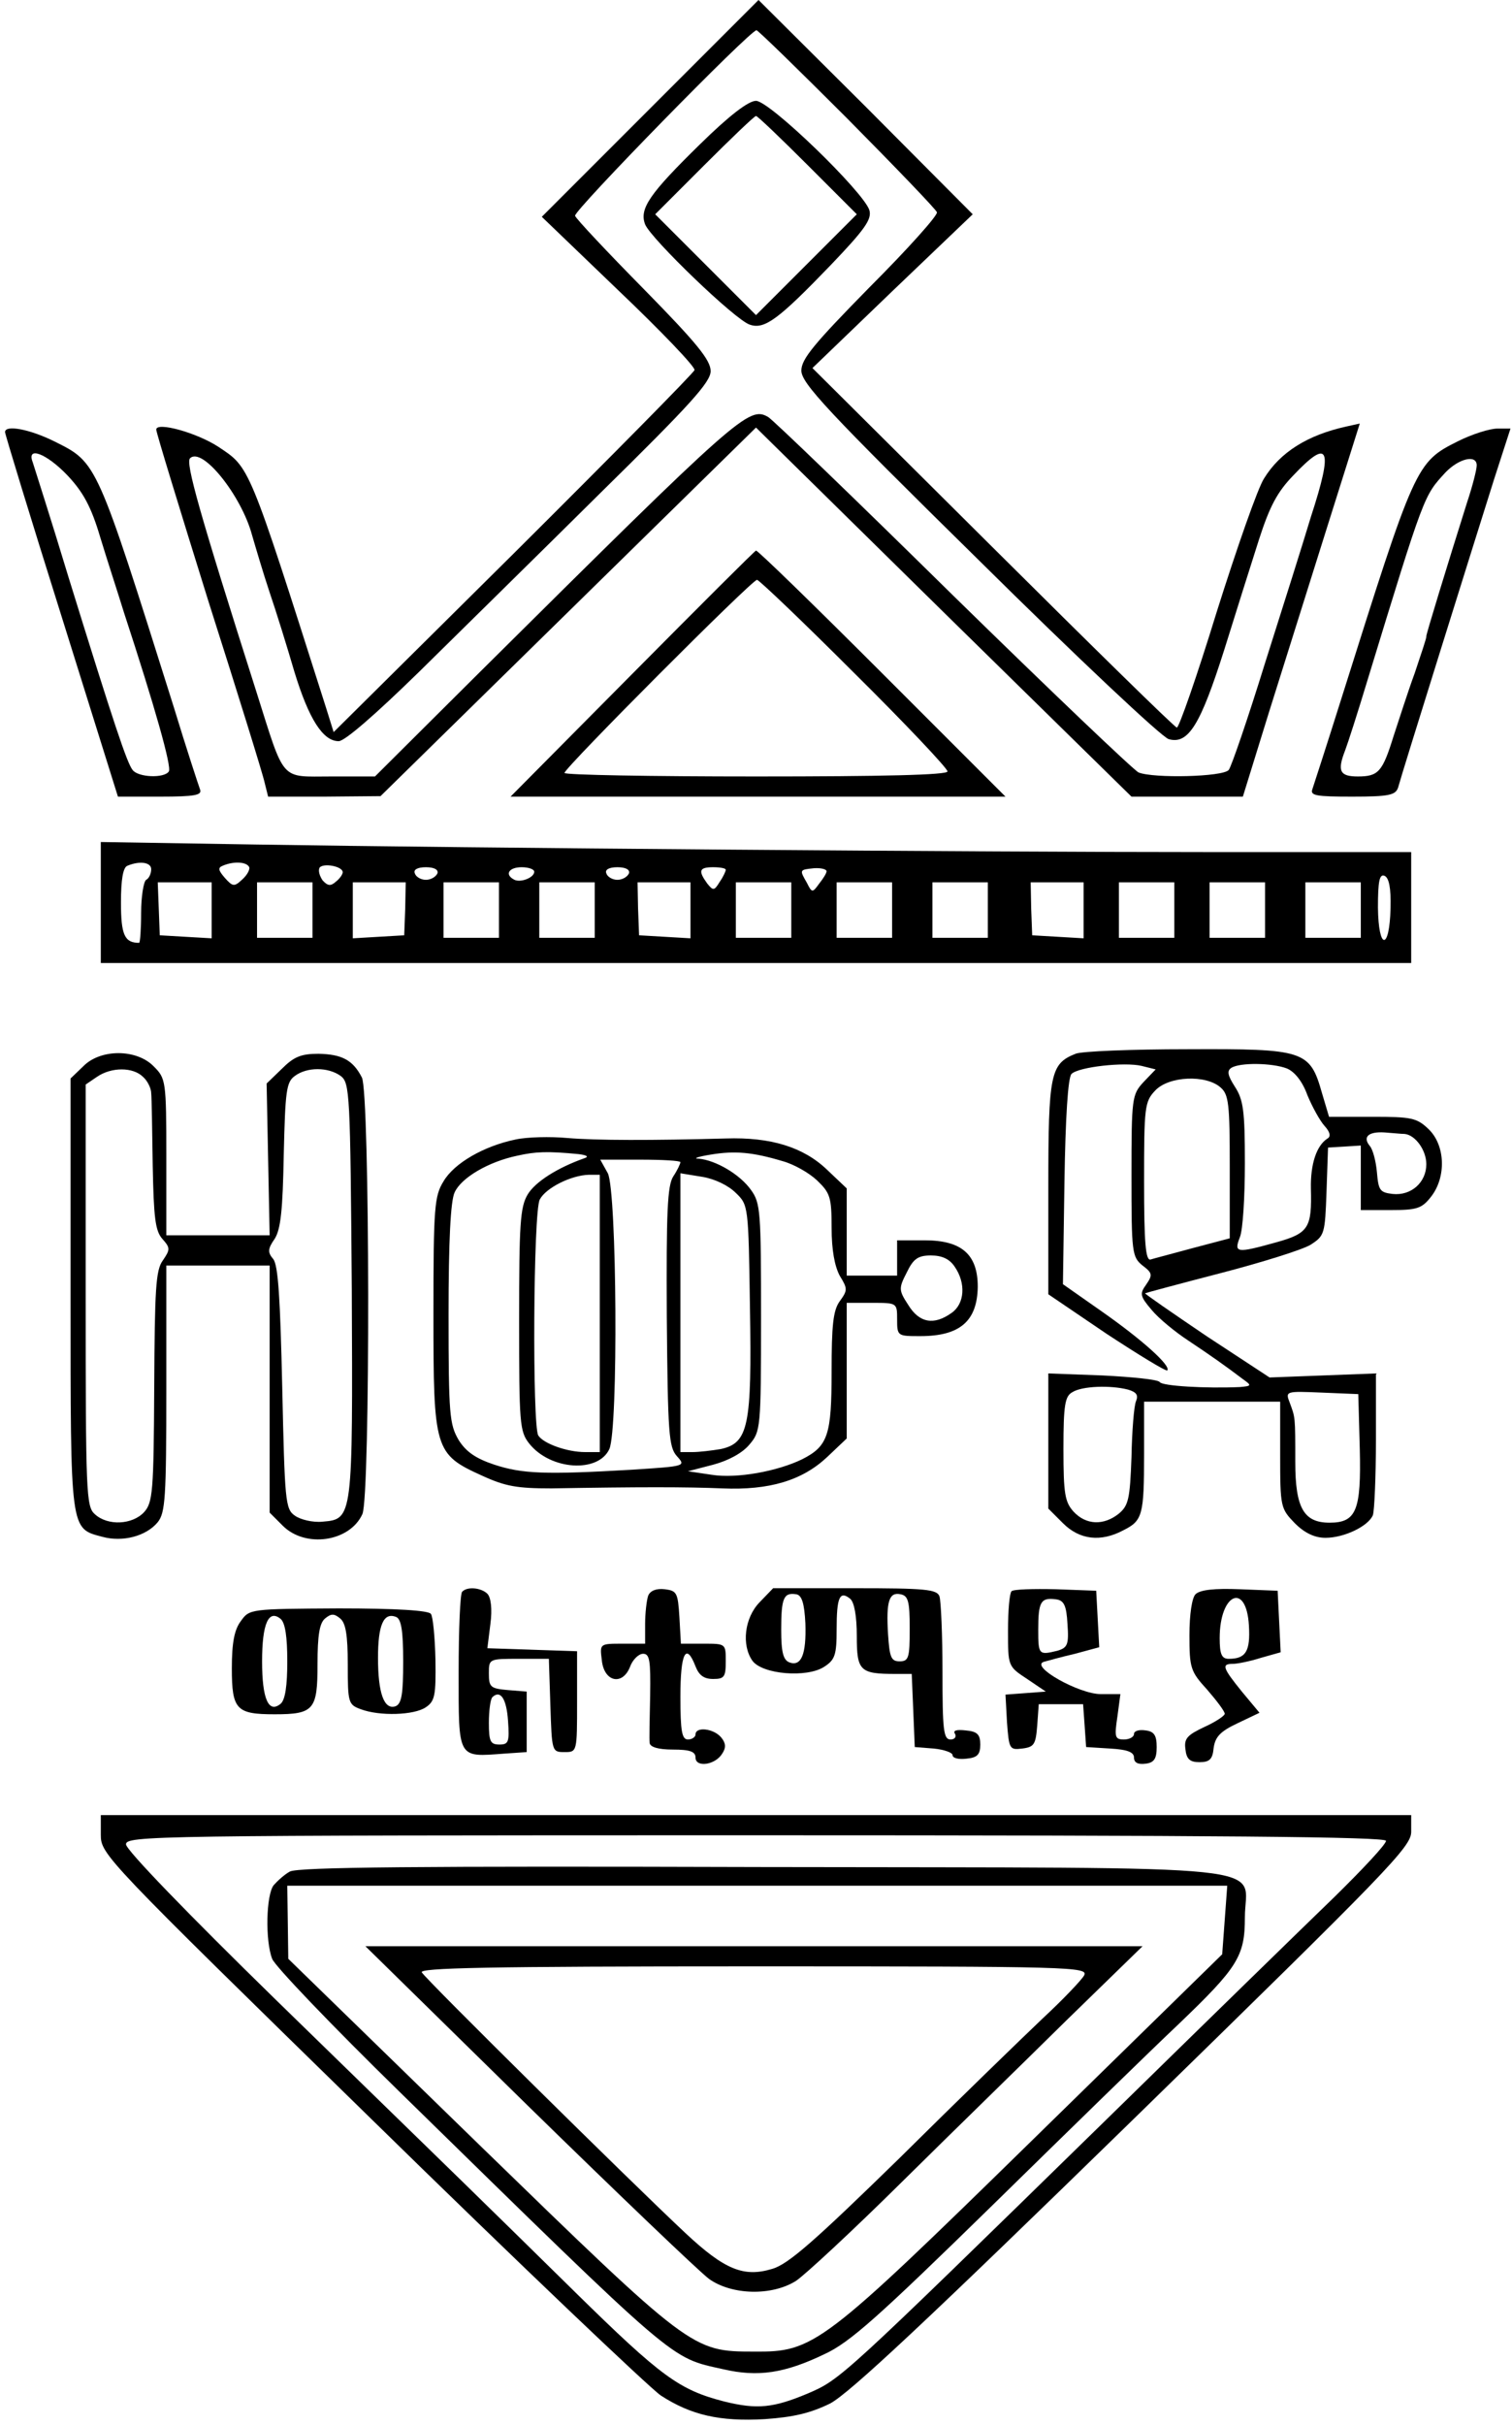 <?xml version="1.0" standalone="no"?>
<!DOCTYPE svg PUBLIC "-//W3C//DTD SVG 20010904//EN"
 "http://www.w3.org/TR/2001/REC-SVG-20010904/DTD/svg10.dtd">
<svg version="1.0" xmlns="http://www.w3.org/2000/svg"
 width="300pt" height="481pt" viewBox="0 0 300 481"
 preserveAspectRatio="xMidYMid meet">
<g transform="translate(0,481) scale(0.1,-0.1)"
fill="#000000" stroke="none">
<path d="M1290 4595 l-215 -215 153 -147 c84 -80 152 -151 150 -157 -2 -6
-164 -170 -360 -365 l-356 -353 -15 48 c-155 487 -151 476 -214 518 -43 28
-123 50 -123 34 0 -6 47 -159 104 -342 58 -182 108 -343 111 -358 l7 -28 112
0 111 1 372 365 373 366 372 -366 373 -366 110 0 111 0 52 168 c29 92 81 258
116 369 l64 203 -27 -6 c-77 -17 -131 -51 -163 -103 -12 -18 -54 -138 -94
-265 -39 -127 -75 -230 -79 -229 -4 0 -168 161 -365 357 l-358 356 159 153
159 152 -212 213 -213 212 -215 -215z m391 -20 c95 -96 176 -180 178 -186 2
-6 -58 -73 -133 -148 -111 -113 -136 -143 -136 -166 0 -25 51 -80 353 -377
193 -191 363 -351 376 -354 39 -11 63 29 110 177 23 74 54 172 69 219 21 65
36 94 68 127 71 75 80 56 35 -82 -15 -50 -56 -180 -91 -290 -34 -110 -67 -206
-72 -212 -11 -14 -150 -17 -179 -5 -9 4 -175 162 -369 352 -193 190 -358 349
-366 353 -38 22 -58 4 -570 -504 l-210 -209 -87 0 c-102 0 -91 -13 -148 167
-114 358 -141 455 -132 464 24 24 102 -74 123 -152 7 -24 22 -75 35 -114 13
-38 35 -109 49 -157 29 -95 57 -138 88 -138 12 0 72 52 160 138 76 75 238 234
358 353 180 177 220 221 220 243 0 22 -28 56 -132 162 -73 74 -135 140 -137
146 -3 10 347 368 360 368 3 0 84 -79 180 -175z"/>
<path d="M1388 4523 c-99 -97 -120 -127 -108 -158 11 -28 180 -191 208 -199
29 -10 57 11 160 118 68 71 82 91 77 109 -11 36 -198 217 -225 217 -15 0 -53
-29 -112 -87z m215 -41 l97 -97 -100 -100 -100 -100 -100 100 -100 100 97 97
c54 54 100 98 103 98 3 0 49 -44 103 -98z"/>
<path d="M10 3953 c0 -4 50 -168 112 -365 l112 -358 84 0 c69 0 83 3 79 14 -3
8 -27 81 -52 163 -154 489 -152 485 -236 527 -50 25 -99 34 -99 19z m124 -86
c31 -33 47 -62 65 -123 13 -43 35 -110 47 -149 61 -186 95 -306 89 -315 -9
-14 -61 -12 -72 3 -11 14 -36 88 -127 382 -35 116 -68 218 -71 228 -13 33 27
18 69 -26z"/>
<path d="M2893 3935 c-84 -42 -85 -46 -232 -512 -28 -89 -54 -169 -57 -178 -5
-13 7 -15 79 -15 73 0 86 3 91 18 8 30 156 502 190 610 l33 102 -26 0 c-15 0
-50 -11 -78 -25z m37 -48 c0 -8 -8 -40 -19 -73 -40 -127 -82 -264 -81 -266 1
-2 -10 -34 -23 -73 -14 -38 -32 -95 -42 -125 -22 -71 -30 -80 -71 -80 -36 0
-41 11 -25 52 5 13 25 75 44 138 114 373 112 366 155 413 27 28 62 36 62 14z"/>
<path d="M1254 3473 l-241 -243 491 0 491 0 -245 245 c-135 135 -247 244 -250
243 -3 -1 -113 -111 -246 -245z m441 2 c102 -101 185 -189 185 -195 0 -7 -127
-10 -380 -10 -209 0 -380 3 -380 7 0 10 372 383 382 383 4 0 91 -83 193 -185z"/>
<path d="M200 3020 l0 -120 1300 0 1300 0 0 110 0 110 -392 0 c-467 0 -1469 8
-1900 15 l-308 5 0 -120z m100 66 c0 -8 -4 -18 -10 -21 -5 -3 -10 -33 -10 -66
0 -32 -2 -59 -4 -59 -29 0 -36 16 -36 80 0 45 4 70 13 73 24 10 47 7 47 -7z
m194 5 c3 -4 -3 -16 -13 -25 -16 -15 -19 -15 -35 3 -13 15 -14 20 -4 24 21 9
46 8 52 -2z m186 -11 c0 -4 -6 -13 -14 -19 -10 -9 -16 -8 -26 3 -6 9 -9 19 -6
25 7 10 46 3 46 -9z m188 -2 c-3 -7 -13 -13 -23 -13 -10 0 -20 6 -22 13 -3 7
5 12 22 12 17 0 25 -5 23 -12z m192 3 c0 -12 -29 -23 -41 -15 -18 10 -9 24 16
24 14 0 25 -4 25 -9z m188 -3 c-3 -7 -13 -13 -23 -13 -10 0 -20 6 -22 13 -3 7
5 12 22 12 17 0 25 -5 23 -12z m192 7 c0 -3 -5 -14 -12 -24 -11 -18 -13 -18
-25 -3 -18 25 -16 32 12 32 14 0 25 -2 25 -5z m200 -3 c0 -4 -7 -15 -15 -25
-13 -18 -14 -18 -24 2 -15 26 -15 26 14 29 14 1 25 -2 25 -6z m1119 -73 c-2
-85 -24 -84 -25 1 0 52 3 67 13 63 9 -4 13 -24 12 -64z m-2339 -5 l0 -55 -52
3 -51 3 -2 53 -2 52 54 0 53 0 0 -56z m200 1 l0 -55 -55 0 -55 0 0 55 0 55 55
0 55 0 0 -55z m184 3 l-2 -53 -51 -3 -51 -3 0 55 0 56 53 0 52 0 -1 -52z m186
-3 l0 -55 -55 0 -55 0 0 55 0 55 55 0 55 0 0 -55z m190 0 l0 -55 -55 0 -55 0
0 55 0 55 55 0 55 0 0 -55z m190 -1 l0 -55 -51 3 -51 3 -2 53 -1 52 52 0 53 0
0 -56z m200 1 l0 -55 -55 0 -55 0 0 55 0 55 55 0 55 0 0 -55z m200 0 l0 -55
-55 0 -55 0 0 55 0 55 55 0 55 0 0 -55z m190 0 l0 -55 -55 0 -55 0 0 55 0 55
55 0 55 0 0 -55z m190 -1 l0 -55 -51 3 -51 3 -2 53 -1 52 52 0 53 0 0 -56z
m180 1 l0 -55 -55 0 -55 0 0 55 0 55 55 0 55 0 0 -55z m180 0 l0 -55 -55 0
-55 0 0 55 0 55 55 0 55 0 0 -55z m190 0 l0 -55 -55 0 -55 0 0 55 0 55 55 0
55 0 0 -55z"/>
<path d="M2134 2720 c-50 -20 -54 -39 -54 -266 l0 -211 115 -78 c64 -42 118
-75 121 -73 8 9 -50 61 -130 117 l-77 54 3 203 c2 128 7 207 14 214 14 14 105
24 139 16 l28 -7 -24 -25 c-23 -25 -24 -31 -24 -186 0 -152 1 -161 22 -178 20
-15 20 -19 7 -38 -13 -18 -12 -23 11 -50 14 -17 47 -44 73 -61 45 -30 72 -49
109 -77 17 -12 16 -13 -7 -15 -67 -3 -155 2 -159 10 -4 5 -54 10 -113 13
l-108 4 0 -134 0 -134 29 -29 c33 -33 75 -38 120 -14 38 19 41 30 41 151 l0
104 135 0 135 0 0 -106 c0 -103 1 -106 29 -135 20 -20 40 -29 61 -29 37 0 85
23 94 45 3 9 6 76 6 149 l0 132 -105 -4 -106 -4 -125 82 c-68 46 -123 84 -122
85 2 1 69 19 150 40 81 21 161 46 178 56 28 18 29 21 32 106 l3 87 33 2 32 2
0 -64 0 -64 59 0 c52 0 62 3 80 26 31 39 29 103 -5 135 -23 22 -34 24 -111 24
l-86 0 -14 47 c-24 85 -35 88 -267 87 -110 0 -211 -4 -222 -9z m419 -29 c15
-6 31 -25 41 -53 10 -24 25 -51 34 -61 11 -12 13 -21 6 -25 -22 -14 -34 -51
-33 -99 2 -78 -4 -89 -69 -107 -79 -22 -84 -21 -72 10 6 14 10 80 10 147 0
104 -3 126 -20 152 -14 22 -16 31 -7 37 17 11 81 10 110 -1z m-131 -38 c16
-14 18 -33 18 -157 l0 -142 -72 -19 c-40 -11 -79 -21 -85 -23 -10 -3 -13 33
-13 154 0 148 1 159 22 181 27 29 101 32 130 6z m365 -92 c21 -2 43 -32 43
-60 0 -36 -30 -63 -67 -59 -25 3 -28 7 -31 43 -2 22 -8 45 -14 52 -15 18 -3
29 29 27 15 -1 33 -3 40 -3z m-549 -507 c17 -5 21 -11 16 -23 -4 -9 -8 -59 -9
-111 -3 -83 -6 -96 -25 -112 -30 -24 -65 -23 -90 4 -17 19 -20 35 -20 124 0
88 3 105 18 113 19 12 75 14 110 5z m460 -118 c3 -122 -7 -146 -60 -146 -51 0
-68 29 -68 120 0 92 0 88 -11 118 -9 23 -8 23 64 20 l72 -3 3 -109z"/>
<path d="M165 2695 l-25 -24 0 -428 c0 -473 -1 -464 63 -481 40 -11 87 1 110
29 15 19 17 48 17 265 l0 244 103 0 102 0 0 -245 0 -245 26 -26 c45 -45 133
-32 158 23 16 35 15 836 -1 866 -18 35 -40 46 -86 47 -35 0 -49 -6 -73 -30
l-30 -29 3 -151 3 -150 -102 0 -103 0 0 155 c0 152 -1 156 -25 180 -34 35
-106 35 -140 0z m119 -21 c9 -8 16 -23 16 -32 1 -9 2 -74 3 -143 2 -104 5
-130 19 -146 16 -18 16 -21 1 -43 -14 -19 -16 -57 -17 -251 -1 -208 -3 -229
-20 -248 -23 -25 -72 -28 -98 -4 -17 15 -18 42 -18 434 l0 418 22 15 c29 20
72 20 92 0z m392 2 c18 -14 19 -32 22 -423 2 -455 2 -456 -58 -461 -19 -2 -44
4 -55 12 -19 13 -20 29 -25 254 -4 177 -8 243 -18 255 -11 13 -11 20 3 40 12
19 16 57 18 167 3 126 5 144 22 156 24 18 66 18 91 0z"/>
<path d="M1023 2550 c-63 -13 -122 -47 -143 -83 -18 -29 -20 -51 -20 -262 0
-271 2 -279 97 -322 46 -21 69 -25 137 -25 173 3 269 3 339 0 94 -4 159 16
208 62 l39 37 0 135 0 134 50 0 c50 0 50 0 50 -33 0 -33 1 -33 46 -33 79 0
113 30 114 98 0 64 -32 92 -105 92 l-55 0 0 -35 0 -35 -50 0 -50 0 0 87 0 86
-39 37 c-47 45 -112 65 -201 62 -145 -4 -258 -4 -315 1 -33 3 -79 2 -102 -3z
m125 -29 c16 -2 21 -5 12 -8 -54 -19 -98 -47 -113 -72 -15 -25 -17 -59 -17
-249 0 -205 1 -221 20 -245 42 -53 137 -59 159 -11 18 40 15 511 -3 547 l-15
27 80 0 c43 0 79 -2 79 -5 0 -3 -6 -16 -14 -28 -12 -18 -14 -72 -13 -278 2
-233 4 -259 20 -277 18 -20 18 -20 -90 -27 -172 -10 -217 -8 -272 10 -36 12
-56 25 -71 49 -18 31 -20 49 -20 249 0 146 4 225 12 242 13 29 67 61 125 73
36 8 59 9 121 3z m405 -14 c22 -6 52 -23 68 -38 26 -25 29 -33 29 -94 0 -44 6
-76 16 -95 16 -26 16 -29 0 -51 -13 -18 -16 -48 -16 -139 0 -126 -7 -148 -58
-174 -49 -24 -130 -39 -180 -31 l-47 7 50 13 c30 8 58 23 72 40 22 26 23 31
23 252 0 210 -1 227 -20 253 -22 31 -70 59 -104 62 -12 0 -1 4 24 8 48 8 83 5
143 -13z m-363 -302 l0 -275 -29 0 c-36 0 -83 17 -93 33 -12 19 -10 445 3 468
12 23 62 48 97 49 l22 0 0 -275z m270 239 c25 -24 25 -26 28 -227 4 -236 -3
-269 -58 -281 -18 -3 -43 -6 -56 -6 l-24 0 0 276 0 277 43 -7 c25 -4 52 -17
67 -32z m434 -146 c23 -33 20 -74 -6 -92 -35 -25 -64 -20 -86 16 -19 29 -19
33 -3 64 13 27 22 34 48 34 22 0 37 -7 47 -22z"/>
<path d="M917 1653 c-4 -3 -7 -75 -7 -159 0 -174 -3 -169 91 -162 l44 3 0 60
0 60 -37 3 c-35 3 -38 6 -38 33 0 29 0 29 60 29 l59 0 3 -92 c3 -92 3 -93 28
-93 25 0 25 0 25 100 l0 100 -89 3 -89 3 6 48 c4 30 1 53 -6 60 -12 12 -40 15
-50 4z m91 -256 c3 -42 1 -47 -17 -47 -18 0 -21 6 -21 43 0 24 3 47 7 51 16
15 28 -3 31 -47z"/>
<path d="M1286 1645 c-3 -9 -6 -34 -6 -56 l0 -39 -45 0 c-45 0 -45 0 -41 -32
4 -44 41 -52 56 -14 5 14 17 26 26 26 13 0 15 -13 14 -82 -1 -46 -2 -89 -1
-95 1 -8 17 -13 46 -13 34 0 45 -4 45 -16 0 -20 39 -15 53 8 8 12 7 21 -2 32
-15 18 -51 22 -51 6 0 -5 -7 -10 -15 -10 -12 0 -15 16 -15 85 0 86 11 109 30
60 7 -18 17 -25 35 -25 22 0 25 4 25 35 0 35 0 35 -44 35 l-45 0 -3 53 c-3 48
-5 52 -29 55 -17 2 -29 -3 -33 -13z"/>
<path d="M1507 1632 c-30 -31 -36 -85 -14 -116 20 -27 108 -34 142 -12 22 14
25 24 25 75 0 63 6 77 27 60 8 -7 13 -34 13 -74 0 -69 6 -75 77 -75 l32 0 3
-72 3 -73 38 -3 c20 -2 37 -8 37 -13 0 -6 12 -9 28 -7 21 2 27 8 27 28 0 20
-6 26 -29 28 -18 2 -26 0 -21 -7 3 -6 -1 -11 -9 -11 -14 0 -16 19 -16 134 0
74 -3 141 -6 150 -5 14 -30 16 -168 16 l-162 0 -27 -28z m91 -42 c2 -61 -8
-86 -32 -77 -12 5 -16 20 -16 65 0 63 5 74 30 70 11 -2 16 -18 18 -58z m207
-10 c0 -58 -2 -65 -20 -65 -17 0 -20 8 -23 54 -4 65 2 84 25 79 15 -3 18 -14
18 -68z"/>
<path d="M2007 1654 c-4 -4 -7 -39 -7 -78 0 -71 0 -71 38 -96 l37 -25 -40 -3
-40 -3 3 -55 c4 -53 5 -55 30 -52 24 3 27 8 30 46 l3 42 44 0 44 0 3 -42 3
-43 48 -3 c34 -2 47 -7 47 -18 0 -10 8 -14 23 -12 17 2 22 10 22 33 0 23 -5
31 -22 33 -13 2 -23 -1 -23 -7 0 -6 -9 -11 -20 -11 -18 0 -19 5 -13 45 l6 45
-39 0 c-43 0 -141 55 -113 64 7 2 36 10 62 16 l48 13 -3 56 -3 56 -80 3 c-45
1 -84 0 -88 -4z m111 -65 c3 -41 0 -47 -20 -53 -37 -9 -38 -8 -38 42 0 55 5
64 35 60 16 -2 21 -12 23 -49z"/>
<path d="M2372 1648 c-7 -7 -12 -40 -12 -81 0 -65 2 -72 35 -108 19 -22 35
-43 35 -48 0 -4 -18 -16 -40 -26 -34 -16 -41 -23 -38 -44 2 -20 9 -26 28 -26
20 0 26 6 28 28 3 22 13 33 47 49 l44 21 -35 42 c-38 47 -41 55 -18 55 9 0 34
5 56 12 l39 11 -3 61 -3 61 -75 3 c-50 2 -79 -1 -88 -10z m106 -62 c3 -51 -6
-66 -40 -66 -14 0 -18 9 -18 41 0 89 53 112 58 25z"/>
<path d="M478 1595 c-13 -17 -18 -43 -18 -94 0 -82 9 -91 85 -91 78 0 85 9 85
99 0 58 4 82 15 91 12 10 18 10 30 0 11 -9 15 -33 15 -91 0 -76 1 -80 26 -89
37 -14 106 -12 129 4 18 12 20 24 19 94 -1 45 -5 86 -9 91 -4 7 -69 11 -183
11 -175 -1 -177 -1 -194 -25z m92 -80 c0 -48 -4 -76 -13 -84 -24 -20 -37 9
-37 84 0 75 13 104 37 84 9 -8 13 -36 13 -84z m230 0 c0 -64 -3 -84 -15 -89
-23 -8 -35 26 -35 96 0 65 11 91 36 81 10 -4 14 -27 14 -88z"/>
<path d="M200 1171 c0 -39 8 -47 535 -562 294 -288 554 -535 576 -550 60 -39
117 -52 206 -47 58 4 91 12 130 31 38 20 192 164 602 564 507 495 551 540 551
570 l0 33 -1300 0 -1300 0 0 -39z m2550 -12 c0 -7 -46 -56 -102 -111 -57 -55
-260 -253 -453 -442 -527 -515 -527 -515 -592 -543 -69 -29 -101 -32 -166 -16
-89 23 -124 48 -296 217 -185 182 -215 211 -594 580 -174 170 -297 297 -297
308 0 17 50 18 1250 18 923 0 1250 -3 1250 -11z"/>
<path d="M575 1098 c-11 -6 -25 -19 -32 -27 -15 -19 -17 -110 -3 -146 5 -14
119 -133 252 -263 558 -546 536 -527 643 -551 69 -16 122 -8 201 30 50 23 106
73 335 297 151 148 316 309 367 357 118 113 132 135 132 212 0 108 97 98 -959
100 -678 2 -921 0 -936 -9z m1855 -96 l-5 -68 -373 -365 c-422 -413 -437 -424
-556 -423 -123 0 -125 2 -546 411 l-378 368 -1 73 -1 72 933 0 932 0 -5 -68z"/>
<path d="M1049 632 c178 -174 339 -328 358 -342 45 -32 124 -34 172 -4 17 11
112 99 209 195 97 96 245 240 328 322 l151 147 -771 0 -771 0 324 -318z m1102
260 c-5 -9 -42 -48 -83 -86 -40 -38 -168 -162 -284 -277 -167 -163 -220 -210
-252 -219 -56 -17 -94 -2 -172 71 -109 102 -515 503 -523 517 -7 9 128 12 658
12 632 0 665 -1 656 -18z"/>
</g>
</svg>

